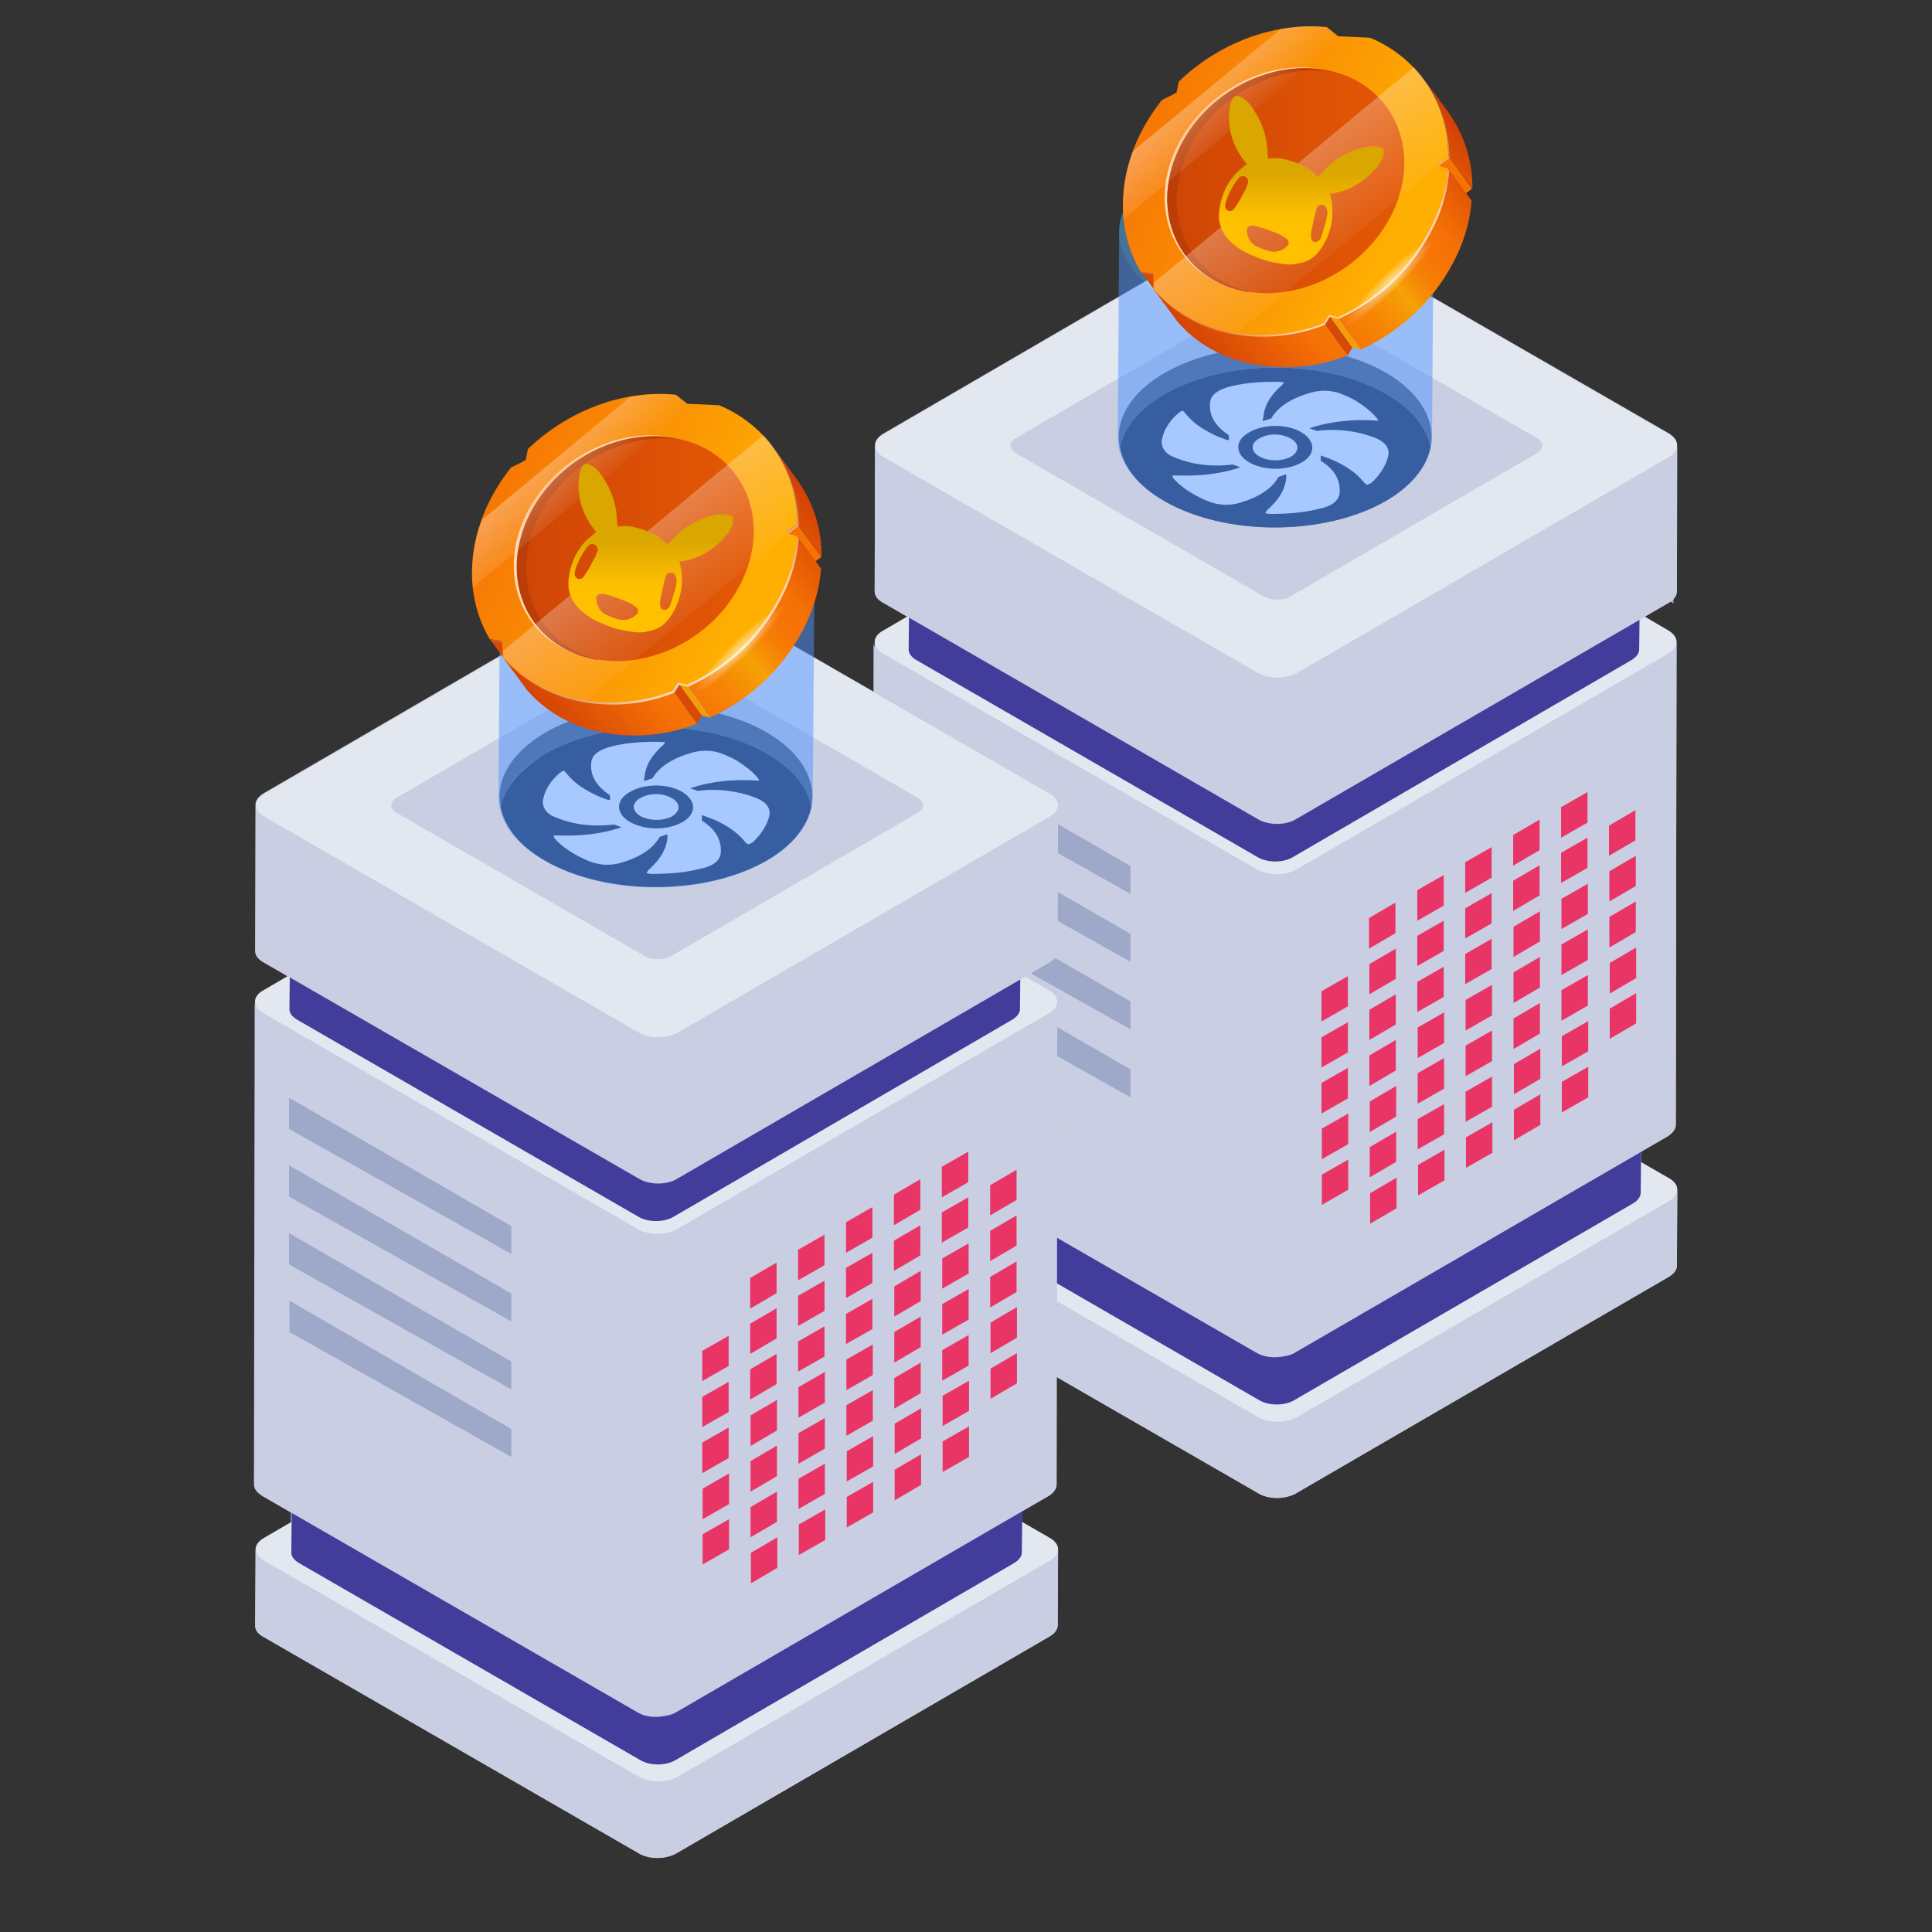<?xml version="1.0" encoding="utf-8"?>
<!-- Generator: Adobe Illustrator 25.2.1, SVG Export Plug-In . SVG Version: 6.00 Build 0)  -->
<svg version="1.1" id="Layer_1" xmlns="http://www.w3.org/2000/svg" xmlns:xlink="http://www.w3.org/1999/xlink" x="0px" y="0px"
	 viewBox="0 0 512 512" style="enable-background:new 0 0 512 512;" xml:space="preserve">
<rect x="0" y="0" width="512" height="512" fill="#333333" stroke="none"/>
<style type="text/css">
	.st0{fill:#9EA9C9;}
	.st1{fill:#C9CEE2;}
	.st2{fill:#E3E7F0;}
	.st3{fill:#423D9B;}
	.st4{fill:#E93565;}
	.st5{fill:#4C5C75;}
	.st6{fill:#1D2943;}
	.st7{fill:#FFFFFF;}
	.st8{opacity:0.5;}
	.st9{enable-background:new    ;}
	.st10{fill:#5094FF;}
	.st11{fill:#57B3FE;}
	.st12{fill:#D84905;}
	.st13{fill:url(#SVGID_1_);}
	.st14{fill:#F67205;}
	.st15{fill:url(#SVGID_2_);}
	.st16{fill:#F69D05;}
	.st17{fill:url(#SVGID_3_);}
	.st18{opacity:0.7;fill:url(#SVGID_4_);enable-background:new    ;}
	.st19{fill:url(#SVGID_5_);}
	.st20{opacity:0.7;fill:url(#SVGID_6_);enable-background:new    ;}
	.st21{fill:url(#SVGID_7_);}
	.st22{fill:#BA3E05;}
	.st23{opacity:0.5;fill:url(#SVGID_8_);enable-background:new    ;}
	.st24{opacity:0.4;fill:url(#SVGID_9_);enable-background:new    ;}
	.st25{opacity:0.4;fill:url(#SVGID_10_);enable-background:new    ;}
	.st26{clip-path:url(#SVGID_12_);}
	.st27{fill-rule:evenodd;clip-rule:evenodd;fill:url(#SVGID_13_);}
	.st28{fill:url(#SVGID_14_);}
	.st29{fill:url(#SVGID_15_);}
	.st30{fill:url(#SVGID_16_);}
	.st31{opacity:0.7;fill:url(#SVGID_17_);enable-background:new    ;}
	.st32{fill:url(#SVGID_18_);}
	.st33{opacity:0.7;fill:url(#SVGID_19_);enable-background:new    ;}
	.st34{fill:url(#SVGID_20_);}
	.st35{opacity:0.5;fill:url(#SVGID_21_);enable-background:new    ;}
	.st36{opacity:0.4;fill:url(#SVGID_22_);enable-background:new    ;}
	.st37{opacity:0.4;fill:url(#SVGID_23_);enable-background:new    ;}
	.st38{clip-path:url(#SVGID_25_);}
	.st39{fill-rule:evenodd;clip-rule:evenodd;fill:url(#SVGID_26_);}
</style>
<g>
	<g>
		<g>
			<g>
				<g>
					<g>
						<g>
							<g>
								<g>
									<path class="st0" d="M443.5,159.9l-21.1-11.8v-4.7l21.1,12.7V159.9z"/>
								</g>
							</g>
						</g>
					</g>
				</g>
			</g>
			<g>
				<g>
					<g>
						<g>
							<g>
								<g>
									<g>
										<g>
											<path class="st1" d="M444.5,315.3l-0.1,20.1c0,1.1-0.8,2.2-2.2,3l-98.5,57.2c-0.6,0.4-1.3,0.7-2.1,0.9
												c-2.7,0.9-6.1,0.6-8.4-0.9L234,338.4c-1.5-0.8-2.2-1.8-2.2-3l0.1-20.1c0-1.1,0.7-2.2,2.2-3l7.2-4.2v-2.6l-7.4-4.3
												c-1.5-0.9-2.2-1.9-2.2-3.1l0.1-127.5v-0.4c0,0.1,0,0.1,0,0.2c-0.1-1.1,0.5-2.3,2.1-3.2l6.5-3.8l-6.4-3.7
												c-1.5-0.8-2.2-1.9-2.2-3l0.1-38.7c0-1.1,0.7-2.2,2.2-3.1l98.5-57.3c2.8-1.6,7.6-1.6,10.4,0l99.2,57.2
												c1.5,0.9,2.2,2,2.2,3.1l-0.1,38.7c0,1.1-0.8,2.2-2.2,3l-6.4,3.7l6.3,3.7c1.5,0.9,2.3,2,2.3,3.1L444.1,298
												c0,1.1-0.7,2.2-2.2,3.1l-7,4v2.9l7.3,4.2C443.8,313.1,444.5,314.1,444.5,315.3z"/>
										</g>
									</g>
								</g>
							</g>
						</g>
					</g>
				</g>
				<g>
					<g>
						<g>
							<g>
								<g>
									<path class="st1" d="M444.5,315.3l-0.1,20.1c0,1.1-0.8,2.2-2.2,3l-98.5,57.2c-2.8,1.8-7.5,1.8-10.4,0L234,338.4
										c-1.5-0.8-2.2-1.8-2.2-3l0.1-20.1c0,1.1,0.8,2.2,2.2,3.1h208.1C443.8,317.5,444.5,316.4,444.5,315.3z"/>
								</g>
							</g>
						</g>
						<g>
							<g>
								<g>
									<path class="st2" d="M442.3,318.3l-98.5,57.2c-2.9,1.7-7.6,1.7-10.5,0l-99.2-57.2c-2.9-1.7-2.9-4.4,0-6l98.5-57.3
										c2.9-1.7,7.6-1.7,10.4,0l99.2,57.2C445.2,313.9,445.2,316.6,442.3,318.3z"/>
								</g>
							</g>
						</g>
						<g>
							<g>
								<g>
									<path class="st3" d="M435,297.8l-0.2,18.3c0,1-0.7,2-2,2.8L343.1,371c-2.6,1.6-6.9,1.6-9.5,0l-90.4-52.2
										c-1.3-0.8-2-1.7-2-2.8l0.2-18.3c0,1,0.7,2,2,2.8l90.3,52.2c2.7,1.5,6.9,1.5,9.6,0l89.7-52.2
										C434.4,299.7,435,298.8,435,297.8z"/>
								</g>
							</g>
						</g>
						<g>
							<g>
								<g>
									<g>
										<path class="st1" d="M444.3,170.2l-0.2,127.9c0,1.1-0.8,2.2-2.2,3.1l-98.6,57.2c-0.6,0.4-1.4,0.7-2.2,0.9
											c-0.6,0.1-1.2,0.2-1.8,0.3c-2.3,0.3-4.7-0.1-6.5-1.2l-99.2-57.2c-1.5-0.9-2.2-2-2.2-3.1l0.1-127.8c0,1.1,0.8,2.1,2.3,3
											l99.2,57.2c1.7,1,4.1,1.5,6.3,1.3v-0.1c1.5-0.1,3-0.5,4.1-1.2l98.6-57.2C443.5,172.4,444.2,171.3,444.3,170.2z"/>
									</g>
								</g>
							</g>
							<g>
								<g>
									<g>
										<path class="st2" d="M442.1,173.2l-98.5,57.2c-2.9,1.7-7.6,1.7-10.5,0L234,173.2c-2.9-1.7-2.9-4.4,0-6l98.5-57.3
											c2.9-1.7,7.6-1.7,10.4,0l99.2,57.2C445,168.8,445,171.5,442.1,173.2z"/>
									</g>
								</g>
							</g>
						</g>
						<g>
							<g>
								<g>
									<path class="st3" d="M434.6,153.8l-0.2,18.3c0,1-0.7,2-2,2.8l-89.7,52.2c-2.6,1.6-6.9,1.6-9.5,0l-90.4-52.2
										c-1.3-0.8-2-1.7-2-2.8l0.2-18.3c0,1,0.7,2,2,2.8l90.3,52.2c2.7,1.5,6.9,1.5,9.6,0l89.7-52.2
										C433.9,155.8,434.5,154.8,434.6,153.8z"/>
								</g>
							</g>
						</g>
						<g>
							<g>
								<g>
									<g>
										<path class="st1" d="M444.5,118.1l-0.1,38.7c0,1.1-0.8,2.2-2.2,3L343.6,217c-2.8,1.8-7.5,1.8-10.4,0L234,159.7
											c-1.5-0.8-2.2-1.9-2.2-3l0.1-38.7c0,1.1,0.8,2.1,2.2,3h208.1C443.8,120.2,444.5,119.2,444.5,118.1z"/>
									</g>
								</g>
							</g>
							<g>
								<g>
									<g>
										<path class="st2" d="M442.3,121.1l-98.5,57.2c-2.9,1.7-7.6,1.7-10.5,0l-99.2-57.2c-2.9-1.7-2.9-4.4,0-6l98.5-57.3
											c2.9-1.7,7.6-1.7,10.4,0l99.2,57.2C445.2,116.7,445.2,119.4,442.3,121.1z"/>
									</g>
								</g>
							</g>
						</g>
						<g>
							<g>
								<g>
									<path class="st0" d="M299.6,229.5v7.4l-58.9-33.1v-8.3L299.6,229.5z"/>
								</g>
							</g>
						</g>
						<g>
							<g>
								<g>
									<path class="st0" d="M299.6,247.5v7.4l-58.9-33.1v-8.3L299.6,247.5z"/>
								</g>
							</g>
						</g>
						<g>
							<g>
								<g>
									<path class="st0" d="M299.6,265.4v7.4l-58.9-33.1v-8.3L299.6,265.4z"/>
								</g>
							</g>
						</g>
						<g>
							<g>
								<g>
									<path class="st0" d="M299.6,283.4v7.4l-58.9-33.1v-8.3L299.6,283.4z"/>
								</g>
							</g>
						</g>
					</g>
				</g>
			</g>
		</g>
	</g>
	<g>
		<g>
			<g>
				<path class="st4" d="M369.8,239.2l0,8.1l-7,4.1l0-8.1L369.8,239.2z"/>
			</g>
		</g>
		<g>
			<g>
				<path class="st4" d="M382.6,231.9l0,8.1l-7,4l0-8.1L382.6,231.9z"/>
			</g>
		</g>
		<g>
			<g>
				<path class="st4" d="M395.3,224.5l0,8.1l-7,4l0-8.1L395.3,224.5z"/>
			</g>
		</g>
		<g>
			<g>
				<path class="st4" d="M408,217.2l0,8.1l-7,4.1l0-8.1L408,217.2z"/>
			</g>
		</g>
		<g>
			<g>
				<path class="st4" d="M420.7,209.9l0,8.1l-7,4l0-8.1L420.7,209.9z"/>
			</g>
		</g>
		<g>
			<g>
				<path class="st4" d="M357.2,258.7l0,8l-7,4l0-8L357.2,258.7z"/>
			</g>
		</g>
		<g>
			<g>
				<path class="st4" d="M369.9,251.4l0,8l-7,4.1l0-8L369.9,251.4z"/>
			</g>
		</g>
		<g>
			<g>
				<path class="st4" d="M382.6,244l0,8l-7,4l0-8L382.6,244z"/>
			</g>
		</g>
		<g>
			<g>
				<path class="st4" d="M395.3,236.7l0,8l-7,4l0-8L395.3,236.7z"/>
			</g>
		</g>
		<g>
			<g>
				<path class="st4" d="M408,229.3l0,8l-7,4.1l0-8L408,229.3z"/>
			</g>
		</g>
		<g>
			<g>
				<path class="st4" d="M420.7,222l0,8l-7,4l0-8L420.7,222z"/>
			</g>
		</g>
		<g>
			<g>
				<path class="st4" d="M433.4,214.7l0,8l-7,4.1l0-8L433.4,214.7z"/>
			</g>
		</g>
		<g>
			<g>
				<path class="st4" d="M357.2,270.9l0,8l-7,4l0-8L357.2,270.9z"/>
			</g>
		</g>
		<g>
			<g>
				<path class="st4" d="M369.9,263.5l0,8l-7,4.1l0-8L369.9,263.5z"/>
			</g>
		</g>
		<g>
			<g>
				<path class="st4" d="M382.6,256.2l0,8l-7,4l0-8L382.6,256.2z"/>
			</g>
		</g>
		<g>
			<g>
				<path class="st4" d="M395.3,248.8l0,8l-7,4l0-8L395.3,248.8z"/>
			</g>
		</g>
		<g>
			<g>
				<path class="st4" d="M408.1,241.5l0,8l-7,4.1l0-8L408.1,241.5z"/>
			</g>
		</g>
		<g>
			<g>
				<path class="st4" d="M420.8,234.2l0,8l-7,4l0-8L420.8,234.2z"/>
			</g>
		</g>
		<g>
			<g>
				<path class="st4" d="M433.5,226.8l0,8l-7,4.1l0-8L433.5,226.8z"/>
			</g>
		</g>
		<g>
			<g>
				<path class="st4" d="M357.2,283l0,8.1l-7,4l0-8.1L357.2,283z"/>
			</g>
		</g>
		<g>
			<g>
				<path class="st4" d="M369.9,275.6l0,8.1l-7,4.1l0-8.1L369.9,275.6z"/>
			</g>
		</g>
		<g>
			<g>
				<path class="st4" d="M382.7,268.3l0,8.1l-7,4l0-8.1L382.7,268.3z"/>
			</g>
		</g>
		<g>
			<g>
				<path class="st4" d="M395.4,261l0,8.1l-7,4l0-8.1L395.4,261z"/>
			</g>
		</g>
		<g>
			<g>
				<path class="st4" d="M408.1,253.6l0,8.1l-7,4.1l0-8.1L408.1,253.6z"/>
			</g>
		</g>
		<g>
			<g>
				<path class="st4" d="M420.8,246.3l0,8.1l-7,4l0-8.1L420.8,246.3z"/>
			</g>
		</g>
		<g>
			<g>
				<path class="st4" d="M433.5,238.9l0,8.1l-7,4.1l0-8.1L433.5,238.9z"/>
			</g>
		</g>
		<g>
			<g>
				<path class="st4" d="M357.3,295.1l0,8.1l-7,4l0-8.1L357.3,295.1z"/>
			</g>
		</g>
		<g>
			<g>
				<path class="st4" d="M370,287.8l0,8.1l-7,4.1l0-8.1L370,287.8z"/>
			</g>
		</g>
		<g>
			<g>
				<path class="st4" d="M382.7,280.4l0,8.1l-7,4l0-8.1L382.7,280.4z"/>
			</g>
		</g>
		<g>
			<g>
				<path class="st4" d="M395.4,273.1l0,8.1l-7,4l0-8.1L395.4,273.1z"/>
			</g>
		</g>
		<g>
			<g>
				<path class="st4" d="M408.1,265.8l0,8.1l-7,4.1l0-8.1L408.1,265.8z"/>
			</g>
		</g>
		<g>
			<g>
				<path class="st4" d="M420.8,258.4l0,8.1l-7,4l0-8.1L420.8,258.4z"/>
			</g>
		</g>
		<g>
			<g>
				<path class="st4" d="M433.6,251.1l0,8.1l-7,4.1l0-8.1L433.6,251.1z"/>
			</g>
		</g>
		<g>
			<g>
				<path class="st4" d="M357.3,307.3l0,8l-7,4l0-8L357.3,307.3z"/>
			</g>
		</g>
		<g>
			<g>
				<path class="st4" d="M370,299.9l0,8l-7,4.1l0-8L370,299.9z"/>
			</g>
		</g>
		<g>
			<g>
				<path class="st4" d="M382.7,292.6l0,8l-7,4l0-8L382.7,292.6z"/>
			</g>
		</g>
		<g>
			<g>
				<path class="st4" d="M395.4,285.3l0,8l-7,4l0-8L395.4,285.3z"/>
			</g>
		</g>
		<g>
			<g>
				<path class="st4" d="M408.2,277.9l0,8l-7,4.1l0-8L408.2,277.9z"/>
			</g>
		</g>
		<g>
			<g>
				<path class="st4" d="M420.9,270.6l0,8l-7,4l0-8L420.9,270.6z"/>
			</g>
		</g>
		<g>
			<g>
				<path class="st4" d="M433.6,263.2l0,8l-7,4.1l0-8L433.6,263.2z"/>
			</g>
		</g>
		<g>
			<g>
				<path class="st4" d="M370.1,312.1l0,8.1l-7,4.1l0-8.1L370.1,312.1z"/>
			</g>
		</g>
		<g>
			<g>
				<path class="st4" d="M382.8,304.7l0,8.1l-7,4l0-8.1L382.8,304.7z"/>
			</g>
		</g>
		<g>
			<g>
				<path class="st4" d="M395.5,297.4l0,8.1l-7,4l0-8.1L395.5,297.4z"/>
			</g>
		</g>
		<g>
			<g>
				<path class="st4" d="M408.2,290l0,8.1l-7,4.1l0-8.1L408.2,290z"/>
			</g>
		</g>
		<g>
			<g>
				<path class="st4" d="M420.9,282.7l0,8.1l-7,4l0-8.1L420.9,282.7z"/>
			</g>
		</g>
	</g>
</g>
<g>
	<g>
		<g>
			<path class="st1" d="M407.3,120.1l-65.4,38c-1.9,1.1-5,1.1-6.9,0l-65.8-38c-1.9-1.1-1.9-2.9,0-4l65.4-38c1.9-1.1,5-1.1,6.9,0
				l65.8,38C409.2,117.1,409.2,118.9,407.3,120.1z"/>
		</g>
	</g>
</g>
<g>
	<g>
		<g>
			<g>
				<g>
					<g>
						<g>
							<g>
								<path class="st5" d="M308.7,98.8c16.2-9.3,42.5-9.4,58.8,0.1c9.1,5.4,13,12.7,11.6,19.6c-0.9-5.1-4.9-10.1-11.6-14
									c-16.4-9.5-42.6-9.4-58.8-0.1c-6.9,4-10.9,9.1-11.9,14.3C295.3,111.6,299.3,104.2,308.7,98.8z"/>
							</g>
						</g>
					</g>
					<g>
						<g>
							<g>
								<path class="st6" d="M308.7,104.4c16.2-9.3,42.5-9.4,58.8,0.1c6.7,3.9,10.7,8.9,11.6,14c-1,5.2-5,10.3-11.9,14.3
									c-16.3,9.3-42.5,9.3-58.6,0c-6.9-3.9-10.8-9-11.8-14.2C297.8,113.5,301.8,108.4,308.7,104.4z"/>
							</g>
						</g>
					</g>
				</g>
				<g>
					<g>
						<g>
							<g>
								<g>
									<path class="st7" d="M342,116.2c-2.4-1.4-5.9-1.4-8.3,0c-2.4,1.3-2.2,3.4-0.1,4.7c2.4,1.4,6,1.4,8.4,0.2
										c2.4-1.4,2.4-3.5,0.2-4.8C342.2,116.3,342.1,116.2,342,116.2z"/>
								</g>
							</g>
						</g>
					</g>
					<g>
						<g>
							<g>
								<g>
									<path class="st7" d="M365.6,116.6c-0.4-0.2-0.9-0.5-1.5-0.7c-4.6-1.7-9.8-2.4-15.1-1.7l-2-0.7c5.7-1.9,11.7-2.5,18.3-2
										L365,111l-0.3-0.4c-1.4-1.6-3.3-3.1-5.4-4.4c-1-0.6-2.1-1.1-3.3-1.6c-2.5-1.1-5.4-1.4-8.4-0.6c-5.1,1.4-8.9,3.7-10.7,6.9
										l-2.3,0.7l0.2-1c0.2-3.1,2-6,5-8.6l0.5-0.7l-1.2-0.1c-4.5-0.1-9,0.2-13,1.2c-3.1,0.8-5.2,2.1-5.4,4.2
										c-0.4,3.2,1.1,6.2,4.9,8.7l0.1,1.3l-0.5,0l-0.6-0.2c-1.8-0.6-3.4-1.4-4.8-2.2c-2.4-1.3-4.3-2.9-5.7-4.7l-0.7-0.7l-0.9,0.5
										c-2.6,2.2-4.1,4.6-4.6,7.3c-0.2,1.5,0.4,3,2.2,4.1c0.3,0.1,0.6,0.3,0.9,0.4c4.7,2,9.9,2.7,15.7,2l2,0.7l-1.1,0.4
										c-4.9,1.5-10.1,2-15.7,1.8l-1.2,0l0.2,0.7c1.4,1.6,3.2,3,5.3,4.2c0.8,0.5,1.7,0.9,2.7,1.4c2.9,1.4,6.2,2,9.8,0.9
										c4.8-1.4,8.4-3.7,10.1-6.8l2-0.7l0.1,0.4c-0.1,3.3-1.9,6.3-5.1,9.1l-0.5,0.8l1.2,0.2c4.6,0,9-0.3,13.2-1.4
										c3.1-0.6,5-2,5.3-4c0.3-3.3-1.1-6.3-5-8.7v-1.4l1.1,0.4c1.8,0.6,3.5,1.4,4.9,2.2c2.3,1.3,4.2,2.9,5.6,4.7l0.7,0.5l1.1-0.5
										c2.4-2.2,3.9-4.7,4.5-7.2C368.3,119.2,367.5,117.7,365.6,116.6z M344.9,122.6c-4,2.2-9.9,2.2-13.9-0.1
										c-3.8-2.2-3.8-5.8,0-7.9c3.9-2.3,9.9-2.3,13.8-0.1C348.7,116.8,348.8,120.4,344.9,122.6z"/>
								</g>
							</g>
						</g>
					</g>
				</g>
			</g>
		</g>
	</g>
	<g class="st8">
		<g class="st9">
			<g>
				<g>
					<path class="st10" d="M379.9,61.7l-0.4,54c0,6.1-4.1,12.3-12.1,17c-16.2,9.4-42.6,9.5-59,0c-8.2-4.7-12.3-10.9-12.2-17.1
						l0.4-54c0,6.2,4.1,12.4,12.2,17.1c16.4,9.5,42.8,9.4,59,0C375.9,74,379.9,67.9,379.9,61.7z"/>
				</g>
			</g>
			<g>
				<g>
					<path class="st11" d="M367.6,44.6C384,54,384,69.3,367.8,78.7c-16.2,9.4-42.6,9.5-59,0c-16.3-9.4-16.3-24.7-0.1-34.1
						S351.3,35.1,367.6,44.6z"/>
				</g>
			</g>
		</g>
	</g>
</g>
<g>
	<g>
		<g>
			<g>
				<g>
					<g>
						<g>
							<g>
								<g>
									<path class="st0" d="M279.5,255.2l-21.1-11.8v-4.7l21.1,12.7V255.2z"/>
								</g>
							</g>
						</g>
					</g>
				</g>
			</g>
			<g>
				<g>
					<g>
						<g>
							<g>
								<g>
									<g>
										<g>
											<path class="st1" d="M280.4,410.6l-0.1,20.1c0,1.1-0.8,2.2-2.2,3L179.5,491c-0.6,0.4-1.3,0.7-2.1,0.9
												c-2.7,0.9-6.1,0.6-8.4-0.9l-99.2-57.2c-1.5-0.8-2.2-1.8-2.2-3l0.1-20.1c0-1.1,0.7-2.2,2.2-3.1l7.2-4.2v-2.6l-7.4-4.3
												c-1.5-0.9-2.2-1.9-2.2-3.1l0.1-127.5v-0.4c0,0.1,0,0.1,0,0.2c-0.1-1.1,0.5-2.3,2.1-3.2l6.5-3.8l-6.4-3.7
												c-1.5-0.8-2.2-1.9-2.2-3l0.1-38.7c0-1.1,0.7-2.2,2.2-3.1l98.5-57.3c2.8-1.6,7.6-1.6,10.4,0l99.2,57.2
												c1.5,0.9,2.2,2,2.2,3.1l-0.1,38.7c0,1.1-0.8,2.2-2.2,3l-6.4,3.7l6.3,3.7c1.5,0.9,2.3,2,2.3,3.1L280,393.4
												c0,1.1-0.7,2.2-2.2,3.1l-7,4v2.9l7.3,4.2C279.7,408.4,280.4,409.5,280.4,410.6z"/>
										</g>
									</g>
								</g>
							</g>
						</g>
					</g>
				</g>
				<g>
					<g>
						<g>
							<g>
								<g>
									<path class="st1" d="M280.4,410.6l-0.1,20.1c0,1.1-0.8,2.2-2.2,3L179.5,491c-2.8,1.8-7.5,1.8-10.4,0l-99.2-57.2
										c-1.5-0.8-2.2-1.8-2.2-3l0.1-20.1c0,1.1,0.8,2.2,2.2,3h208.1C279.7,412.8,280.4,411.7,280.4,410.6z"/>
								</g>
							</g>
						</g>
						<g>
							<g>
								<g>
									<path class="st2" d="M278.2,413.6l-98.5,57.2c-2.9,1.7-7.6,1.7-10.5,0l-99.2-57.2c-2.9-1.7-2.9-4.4,0-6l98.5-57.3
										c2.9-1.7,7.6-1.7,10.4,0l99.2,57.2C281.1,409.2,281.1,412,278.2,413.6z"/>
								</g>
							</g>
						</g>
						<g>
							<g>
								<g>
									<path class="st3" d="M271,393.1l-0.2,18.3c0,1-0.7,2-2,2.8l-89.7,52.2c-2.6,1.6-6.9,1.6-9.5,0l-90.4-52.2
										c-1.3-0.8-2-1.7-2-2.8l0.2-18.3c0,1,0.7,2,2,2.8l90.3,52.2c2.7,1.5,6.9,1.5,9.6,0l89.7-52.2
										C270.3,395.1,270.9,394.1,271,393.1z"/>
								</g>
							</g>
						</g>
						<g>
							<g>
								<g>
									<g>
										<path class="st1" d="M280.2,265.6L280,393.4c0,1.1-0.7,2.2-2.2,3.1l-98.5,57.2c-0.6,0.4-1.2,0.6-1.9,0.8
											c-0.7,0.2-1.5,0.3-2.2,0.4c-2.3,0.3-4.7-0.1-6.4-1.2l-99.2-57.2c-1.5-0.9-2.3-1.9-2.3-3.1l0.2-127.8c0,1.1,0.8,2.2,2.2,3
											l99.2,57.3c1.8,1,4.1,1.4,6.3,1.2v-0.1c1.6-0.1,3.1-0.4,4.2-1.1l98.5-57.3C279.5,267.7,280.2,266.6,280.2,265.6z"/>
									</g>
								</g>
							</g>
							<g>
								<g>
									<g>
										<path class="st2" d="M278,268.5l-98.5,57.2c-2.9,1.7-7.6,1.7-10.5,0l-99.2-57.2c-2.9-1.7-2.9-4.4,0-6l98.5-57.3
											c2.9-1.7,7.6-1.7,10.4,0l99.2,57.2C280.9,264.1,280.9,266.9,278,268.5z"/>
									</g>
								</g>
							</g>
						</g>
						<g>
							<g>
								<g>
									<path class="st3" d="M270.5,249.1l-0.2,18.3c0,1-0.7,2-2,2.8l-89.7,52.2c-2.6,1.6-6.9,1.6-9.5,0l-90.4-52.2
										c-1.3-0.8-2-1.7-2-2.8l0.2-18.3c0,1,0.7,2,2,2.8l90.3,52.2c2.7,1.5,6.9,1.5,9.6,0l89.7-52.2
										C269.8,251.1,270.4,250.1,270.5,249.1z"/>
								</g>
							</g>
						</g>
						<g>
							<g>
								<g>
									<g>
										<path class="st1" d="M280.4,213.4l-0.1,38.7c0,1.1-0.8,2.2-2.2,3l-98.5,57.2c-2.8,1.8-7.5,1.8-10.4,0l-99.2-57.2
											c-1.5-0.8-2.2-1.9-2.2-3l0.1-38.7c0,1.1,0.8,2.1,2.2,3h208.1C279.7,215.5,280.4,214.5,280.4,213.4z"/>
									</g>
								</g>
							</g>
							<g>
								<g>
									<g>
										<path class="st2" d="M278.2,216.4l-98.5,57.2c-2.9,1.7-7.6,1.7-10.5,0l-99.2-57.2c-2.9-1.7-2.9-4.4,0-6l98.5-57.3
											c2.9-1.7,7.6-1.7,10.4,0l99.2,57.2C281.1,212,281.1,214.7,278.2,216.4z"/>
									</g>
								</g>
							</g>
						</g>
						<g>
							<g>
								<g>
									<path class="st0" d="M135.5,324.9v7.4l-58.9-33.1v-8.3L135.5,324.9z"/>
								</g>
							</g>
						</g>
						<g>
							<g>
								<g>
									<path class="st0" d="M135.5,342.8v7.4l-58.9-33.1v-8.3L135.5,342.8z"/>
								</g>
							</g>
						</g>
						<g>
							<g>
								<g>
									<path class="st0" d="M135.5,360.8v7.4l-58.9-33.1v-8.3L135.5,360.8z"/>
								</g>
							</g>
						</g>
						<g>
							<g>
								<g>
									<path class="st0" d="M135.5,378.7v7.4L76.7,353v-8.3L135.5,378.7z"/>
								</g>
							</g>
						</g>
					</g>
				</g>
			</g>
		</g>
	</g>
	<g>
		<g>
			<g>
				<path class="st4" d="M205.8,334.6l0,8.1l-7,4.1l0-8.1L205.8,334.6z"/>
			</g>
		</g>
		<g>
			<g>
				<path class="st4" d="M218.5,327.2l0,8.1l-7,4l0-8.1L218.5,327.2z"/>
			</g>
		</g>
		<g>
			<g>
				<path class="st4" d="M231.2,319.9l0,8.1l-7,4l0-8.1L231.2,319.9z"/>
			</g>
		</g>
		<g>
			<g>
				<path class="st4" d="M243.9,312.5l0,8.1l-7,4.1l0-8.1L243.9,312.5z"/>
			</g>
		</g>
		<g>
			<g>
				<path class="st4" d="M256.6,305.2l0,8.1l-7,4l0-8.1L256.6,305.2z"/>
			</g>
		</g>
		<g>
			<g>
				<path class="st4" d="M193.1,354l0,8l-7,4l0-8L193.1,354z"/>
			</g>
		</g>
		<g>
			<g>
				<path class="st4" d="M205.8,346.7l0,8l-7,4.1l0-8L205.8,346.7z"/>
			</g>
		</g>
		<g>
			<g>
				<path class="st4" d="M218.5,339.4l0,8l-7,4l0-8L218.5,339.4z"/>
			</g>
		</g>
		<g>
			<g>
				<path class="st4" d="M231.2,332l0,8l-7,4l0-8L231.2,332z"/>
			</g>
		</g>
		<g>
			<g>
				<path class="st4" d="M243.9,324.7l0,8l-7,4.1l0-8L243.9,324.7z"/>
			</g>
		</g>
		<g>
			<g>
				<path class="st4" d="M256.6,317.3l0,8l-7,4l0-8L256.6,317.3z"/>
			</g>
		</g>
		<g>
			<g>
				<path class="st4" d="M269.4,310l0,8l-7,4.1l0-8L269.4,310z"/>
			</g>
		</g>
		<g>
			<g>
				<path class="st4" d="M193.1,366.2l0,8l-7,4l0-8L193.1,366.2z"/>
			</g>
		</g>
		<g>
			<g>
				<path class="st4" d="M205.8,358.8l0,8l-7,4.1l0-8L205.8,358.8z"/>
			</g>
		</g>
		<g>
			<g>
				<path class="st4" d="M218.5,351.5l0,8l-7,4l0-8L218.5,351.5z"/>
			</g>
		</g>
		<g>
			<g>
				<path class="st4" d="M231.2,344.2l0,8l-7,4l0-8L231.2,344.2z"/>
			</g>
		</g>
		<g>
			<g>
				<path class="st4" d="M244,336.8l0,8l-7,4.1l0-8L244,336.8z"/>
			</g>
		</g>
		<g>
			<g>
				<path class="st4" d="M256.7,329.5l0,8l-7,4l0-8L256.7,329.5z"/>
			</g>
		</g>
		<g>
			<g>
				<path class="st4" d="M269.4,322.1l0,8l-7,4.1l0-8L269.4,322.1z"/>
			</g>
		</g>
		<g>
			<g>
				<path class="st4" d="M193.1,378.3l0,8.1l-7,4l0-8.1L193.1,378.3z"/>
			</g>
		</g>
		<g>
			<g>
				<path class="st4" d="M205.9,371l0,8.1l-7,4.1l0-8.1L205.9,371z"/>
			</g>
		</g>
		<g>
			<g>
				<path class="st4" d="M218.6,363.6l0,8.1l-7,4l0-8.1L218.6,363.6z"/>
			</g>
		</g>
		<g>
			<g>
				<path class="st4" d="M231.3,356.3l0,8.1l-7,4l0-8.1L231.3,356.3z"/>
			</g>
		</g>
		<g>
			<g>
				<path class="st4" d="M244,348.9l0,8.1l-7,4.1l0-8.1L244,348.9z"/>
			</g>
		</g>
		<g>
			<g>
				<path class="st4" d="M256.7,341.6l0,8.1l-7,4l0-8.1L256.7,341.6z"/>
			</g>
		</g>
		<g>
			<g>
				<path class="st4" d="M269.4,334.3l0,8.1l-7,4.1l0-8.1L269.4,334.3z"/>
			</g>
		</g>
		<g>
			<g>
				<path class="st4" d="M193.2,390.5l0,8.1l-7,4l0-8.1L193.2,390.5z"/>
			</g>
		</g>
		<g>
			<g>
				<path class="st4" d="M205.9,383.1l0,8.1l-7,4.1l0-8.1L205.9,383.1z"/>
			</g>
		</g>
		<g>
			<g>
				<path class="st4" d="M218.6,375.8l0,8.1l-7,4l0-8.1L218.6,375.8z"/>
			</g>
		</g>
		<g>
			<g>
				<path class="st4" d="M231.3,368.4l0,8.1l-7,4l0-8.1L231.3,368.4z"/>
			</g>
		</g>
		<g>
			<g>
				<path class="st4" d="M244,361.1l0,8.1l-7,4.1l0-8.1L244,361.1z"/>
			</g>
		</g>
		<g>
			<g>
				<path class="st4" d="M256.7,353.8l0,8.1l-7,4l0-8.1L256.7,353.8z"/>
			</g>
		</g>
		<g>
			<g>
				<path class="st4" d="M269.5,346.4l0,8.1l-7,4.1l0-8.1L269.5,346.4z"/>
			</g>
		</g>
		<g>
			<g>
				<path class="st4" d="M193.2,402.6l0,8l-7,4l0-8L193.2,402.6z"/>
			</g>
		</g>
		<g>
			<g>
				<path class="st4" d="M205.9,395.3l0,8l-7,4.1l0-8L205.9,395.3z"/>
			</g>
		</g>
		<g>
			<g>
				<path class="st4" d="M218.6,387.9l0,8l-7,4l0-8L218.6,387.9z"/>
			</g>
		</g>
		<g>
			<g>
				<path class="st4" d="M231.4,380.6l0,8l-7,4l0-8L231.4,380.6z"/>
			</g>
		</g>
		<g>
			<g>
				<path class="st4" d="M244.1,373.2l0,8l-7,4.1l0-8L244.1,373.2z"/>
			</g>
		</g>
		<g>
			<g>
				<path class="st4" d="M256.8,365.9l0,8l-7,4l0-8L256.8,365.9z"/>
			</g>
		</g>
		<g>
			<g>
				<path class="st4" d="M269.5,358.6l0,8l-7,4.1l0-8L269.5,358.6z"/>
			</g>
		</g>
		<g>
			<g>
				<path class="st4" d="M206,407.4l0,8.1l-7,4.1l0-8.1L206,407.4z"/>
			</g>
		</g>
		<g>
			<g>
				<path class="st4" d="M218.7,400l0,8.1l-7,4l0-8.1L218.7,400z"/>
			</g>
		</g>
		<g>
			<g>
				<path class="st4" d="M231.4,392.7l0,8.1l-7,4l0-8.1L231.4,392.7z"/>
			</g>
		</g>
		<g>
			<g>
				<path class="st4" d="M244.1,385.4l0,8.1l-7,4.1l0-8.1L244.1,385.4z"/>
			</g>
		</g>
		<g>
			<g>
				<path class="st4" d="M256.8,378l0,8.1l-7,4l0-8.1L256.8,378z"/>
			</g>
		</g>
	</g>
</g>
<g>
	<g>
		<g>
			<path class="st1" d="M243.2,215.4l-65.4,38c-1.9,1.1-5,1.1-6.9,0l-65.8-38c-1.9-1.1-1.9-2.9,0-4l65.4-38c1.9-1.1,5-1.1,6.9,0
				l65.8,38C245.1,212.5,245.1,214.3,243.2,215.4z"/>
		</g>
	</g>
</g>
<g>
	<g>
		<g>
			<g>
				<g>
					<g>
						<g>
							<g>
								<path class="st5" d="M144.6,194.1c16.2-9.3,42.5-9.4,58.8,0.1c9.1,5.4,13,12.7,11.6,19.6c-0.9-5.1-4.9-10.1-11.6-14
									c-16.4-9.5-42.6-9.4-58.8-0.1c-6.9,4-10.9,9.1-11.9,14.3C131.2,206.9,135.2,199.6,144.6,194.1z"/>
							</g>
						</g>
					</g>
					<g>
						<g>
							<g>
								<path class="st6" d="M144.6,199.7c16.2-9.3,42.5-9.4,58.8,0.1c6.7,3.9,10.7,8.9,11.6,14c-1,5.2-5,10.3-11.9,14.3
									c-16.3,9.3-42.5,9.3-58.6,0c-6.9-3.9-10.8-9-11.8-14.2C133.7,208.8,137.8,203.8,144.6,199.7z"/>
							</g>
						</g>
					</g>
				</g>
				<g>
					<g>
						<g>
							<g>
								<g>
									<path class="st7" d="M178,211.5c-2.4-1.4-5.9-1.4-8.3,0c-2.4,1.3-2.2,3.4-0.1,4.7c2.4,1.4,6,1.4,8.4,0.2
										c2.4-1.4,2.4-3.5,0.2-4.8C178.1,211.6,178,211.6,178,211.5z"/>
								</g>
							</g>
						</g>
					</g>
					<g>
						<g>
							<g>
								<g>
									<path class="st7" d="M201.5,212c-0.4-0.2-0.9-0.5-1.5-0.7c-4.6-1.7-9.8-2.4-15.1-1.7l-2-0.7c5.7-1.9,11.7-2.5,18.3-2
										l-0.2-0.5l-0.3-0.4c-1.4-1.6-3.3-3.1-5.4-4.4c-1-0.6-2.1-1.1-3.3-1.6c-2.5-1.1-5.4-1.4-8.4-0.6c-5.1,1.4-8.9,3.7-10.7,6.9
										l-2.3,0.7l0.2-1c0.2-3.1,2-6,5-8.6l0.5-0.7l-1.2-0.1c-4.5-0.1-9,0.2-13,1.2c-3.1,0.8-5.2,2.1-5.4,4.2
										c-0.4,3.2,1.1,6.2,4.9,8.7l0.1,1.3l-0.5,0l-0.6-0.2c-1.8-0.6-3.4-1.4-4.8-2.2c-2.4-1.3-4.3-2.9-5.7-4.7l-0.7-0.7l-0.9,0.5
										c-2.6,2.2-4.1,4.6-4.6,7.3c-0.2,1.5,0.4,3,2.2,4.1c0.3,0.1,0.6,0.3,0.9,0.4c4.7,2,9.9,2.7,15.7,2l2,0.7l-1.1,0.4
										c-4.9,1.5-10.1,2-15.7,1.8l-1.2,0l0.2,0.7c1.4,1.6,3.2,3,5.3,4.2c0.8,0.5,1.7,0.9,2.7,1.4c2.9,1.4,6.2,2,9.8,0.9
										c4.8-1.4,8.4-3.7,10.1-6.8l2-0.7l0.1,0.4c-0.1,3.3-1.9,6.3-5.1,9.1l-0.5,0.8l1.2,0.2c4.6,0,9-0.3,13.2-1.4
										c3.1-0.6,5-2,5.3-4c0.3-3.3-1.1-6.3-5-8.7V216l1.1,0.4c1.8,0.6,3.5,1.4,4.9,2.2c2.3,1.3,4.2,2.9,5.6,4.7l0.7,0.5l1.1-0.5
										c2.4-2.2,3.9-4.7,4.5-7.2C204.2,214.5,203.4,213,201.5,212z M180.8,217.9c-4,2.2-9.9,2.2-13.9-0.1c-3.8-2.2-3.8-5.8,0-7.9
										c3.9-2.3,9.9-2.3,13.8-0.1C184.6,212.1,184.7,215.7,180.8,217.9z"/>
								</g>
							</g>
						</g>
					</g>
				</g>
			</g>
		</g>
	</g>
	<g class="st8">
		<g class="st9">
			<g>
				<g>
					<path class="st10" d="M215.8,157.1l-0.4,54c0,6.1-4.1,12.3-12.1,17c-16.2,9.4-42.6,9.5-59,0c-8.2-4.7-12.3-10.9-12.2-17.1
						l0.4-54c0,6.2,4.1,12.4,12.2,17.1c16.4,9.5,42.8,9.4,59,0C211.8,169.4,215.8,163.2,215.8,157.1z"/>
				</g>
			</g>
			<g>
				<g>
					<path class="st11" d="M203.5,139.9c16.4,9.5,16.4,24.7,0.2,34.2s-42.6,9.5-59,0c-16.3-9.4-16.3-24.7-0.1-34.1
						S187.2,130.5,203.5,139.9z"/>
				</g>
			</g>
		</g>
	</g>
</g>
<g>
	<g id="OBJECTS">
		<g>
			<polygon class="st12" points="305.7,72.4 312,81 308.6,80.6 302.4,72 			"/>
			
				<linearGradient id="SVGID_1_" gradientUnits="userSpaceOnUse" x1="520.225" y1="360.925" x2="590.645" y2="422.028" gradientTransform="matrix(1 0 0 -1 -203.755 454.927)">
				<stop  offset="0" style="stop-color:#D13F05"/>
				<stop  offset="0.292" style="stop-color:#F67205"/>
				<stop  offset="0.367" style="stop-color:#F67705"/>
				<stop  offset="0.453" style="stop-color:#F68505"/>
				<stop  offset="0.544" style="stop-color:#F69C05"/>
				<stop  offset="0.564" style="stop-color:#F6A205"/>
				<stop  offset="0.598" style="stop-color:#F69005"/>
				<stop  offset="0.643" style="stop-color:#F67F05"/>
				<stop  offset="0.693" style="stop-color:#F67505"/>
				<stop  offset="0.755" style="stop-color:#F67205"/>
				<stop  offset="1" style="stop-color:#D13F05"/>
			</linearGradient>
			<path class="st13" d="M377.5,21.1c2.1,2.9,4.2,5.7,6.3,8.6c4.2,5.9,6.5,13,6.4,20.3l-6.3-8.6C383.9,34.2,381.7,27,377.5,21.1z"/>
			<polygon class="st14" points="383.9,41.4 390.1,50 387,52.4 380.7,43.8 			"/>
			<polygon class="st12" points="352.2,83.5 358.4,92.1 357.1,94.3 350.8,85.6 			"/>
			
				<linearGradient id="SVGID_2_" gradientUnits="userSpaceOnUse" x1="522.438" y1="358.38" x2="592.855" y2="419.48" gradientTransform="matrix(1 0 0 -1 -203.755 454.927)">
				<stop  offset="0" style="stop-color:#D13F05"/>
				<stop  offset="0.292" style="stop-color:#F67205"/>
				<stop  offset="0.367" style="stop-color:#F67705"/>
				<stop  offset="0.453" style="stop-color:#F68505"/>
				<stop  offset="0.544" style="stop-color:#F69C05"/>
				<stop  offset="0.564" style="stop-color:#F6A205"/>
				<stop  offset="0.598" style="stop-color:#F69005"/>
				<stop  offset="0.643" style="stop-color:#F67F05"/>
				<stop  offset="0.693" style="stop-color:#F67505"/>
				<stop  offset="0.755" style="stop-color:#F67205"/>
				<stop  offset="1" style="stop-color:#D13F05"/>
			</linearGradient>
			<path class="st15" d="M350.8,85.6l6.3,8.6c-8.9,3.5-18.8,4.1-28.1,1.6c-6.6-1.8-12.5-5.4-17-10.6l-6.3-8.6
				c4.5,5.1,10.4,8.8,17,10.6C332,89.7,341.9,89.2,350.8,85.6z"/>
			<polygon class="st16" points="354.5,84.1 360.7,92.7 358.4,92.1 352.2,83.5 			"/>
			
				<linearGradient id="SVGID_3_" gradientUnits="userSpaceOnUse" x1="532.327" y1="346.982" x2="602.745" y2="408.083" gradientTransform="matrix(1 0 0 -1 -203.755 454.927)">
				<stop  offset="0" style="stop-color:#D13F05"/>
				<stop  offset="0.292" style="stop-color:#F67205"/>
				<stop  offset="0.367" style="stop-color:#F67705"/>
				<stop  offset="0.453" style="stop-color:#F68505"/>
				<stop  offset="0.544" style="stop-color:#F69C05"/>
				<stop  offset="0.564" style="stop-color:#F6A205"/>
				<stop  offset="0.598" style="stop-color:#F69005"/>
				<stop  offset="0.643" style="stop-color:#F67F05"/>
				<stop  offset="0.693" style="stop-color:#F67505"/>
				<stop  offset="0.755" style="stop-color:#F67205"/>
				<stop  offset="1" style="stop-color:#D13F05"/>
			</linearGradient>
			<path class="st17" d="M383.7,44.6l6.3,8.6c-0.4,4.9-1.7,9.8-3.8,14.2c-5.2,11.2-14.3,20.1-25.5,25.2l-6.3-8.6
				c11.2-5.1,20.2-14.1,25.5-25.2C382,54.4,383.3,49.6,383.7,44.6z"/>
			
				<linearGradient id="SVGID_4_" gradientUnits="userSpaceOnUse" x1="506.273" y1="375.163" x2="584.058" y2="438.431" gradientTransform="matrix(1 0 0 -1 -203.755 454.927)">
				<stop  offset="0" style="stop-color:#FFFFFF;stop-opacity:0"/>
				<stop  offset="0.261" style="stop-color:#FFFFFF"/>
				<stop  offset="0.755" style="stop-color:#FFFFFF"/>
				<stop  offset="1" style="stop-color:#FFFFFF;stop-opacity:0"/>
			</linearGradient>
			<path class="st18" d="M384.1,45.1c-0.4,4.9-1.7,9.8-3.8,14.2c-5.2,11.2-14.3,20.1-25.5,25.2l-2.3-0.6l-1.4,2.2
				c-8.9,3.5-18.8,4.1-28.1,1.6c-6.6-1.8-12.5-5.4-17-10.6l-0.1-4.3l-3.3-0.4c-5.8-9.8-6.5-22.6-0.8-35.1c1.7-3.7,3.9-7.2,6.4-10.4
				c1.3-0.6,2.7-1.3,3.9-2l0.6-2.9c10.6-10.2,25.3-15.8,39.2-14.4l3,2.4l8.5,0.4c13.1,5.5,20.7,17.7,20.7,31.5l-3.2,2.3L384.1,45.1z
				"/>
			
				<linearGradient id="SVGID_5_" gradientUnits="userSpaceOnUse" x1="574.599" y1="394.354" x2="495.707" y2="427.679" gradientTransform="matrix(1 0 0 -1 -203.755 454.927)">
				<stop  offset="0" style="stop-color:#FFAF02"/>
				<stop  offset="1" style="stop-color:#F56D05"/>
			</linearGradient>
			<path class="st19" d="M383.7,44.6c-0.4,4.9-1.7,9.8-3.8,14.2C374.7,70,365.7,79,354.5,84.1l-2.3-0.6l-1.4,2.2
				c-8.9,3.5-18.8,4.1-28.1,1.6c-6.6-1.8-12.5-5.4-17-10.6l-0.1-4.3l-3.3-0.4c-5.8-9.8-6.5-22.6-0.8-35.1c1.7-3.7,3.9-7.2,6.4-10.4
				c1.3-0.6,2.7-1.3,3.9-2l0.6-2.9c10.6-10.2,25.3-15.8,39.2-14.4l3,2.4l8.5,0.4c13.1,5.5,20.7,17.7,20.7,31.5l-3.2,2.3L383.7,44.6z
				"/>
			
				<linearGradient id="SVGID_6_" gradientUnits="userSpaceOnUse" x1="515.628" y1="434.085" x2="561.417" y2="390.318" gradientTransform="matrix(1 0 0 -1 -203.755 454.927)">
				<stop  offset="0" style="stop-color:#FFFFFF;stop-opacity:0"/>
				<stop  offset="0.261" style="stop-color:#FFFFFF"/>
				<stop  offset="0.755" style="stop-color:#FFFFFF"/>
				<stop  offset="1" style="stop-color:#FFFFFF;stop-opacity:0"/>
			</linearGradient>
			<path class="st20" d="M353.1,19c15.7,4.4,22.6,20.9,15.4,36.7c-7.2,15.9-25.9,25.1-41.6,20.7c-15.7-4.4-22.6-20.9-15.4-36.7
				C318.7,23.8,337.3,14.5,353.1,19z"/>
			
				<linearGradient id="SVGID_7_" gradientUnits="userSpaceOnUse" x1="513.121" y1="407.076" x2="575.908" y2="407.076" gradientTransform="matrix(1 0 0 -1 -203.755 454.927)">
				<stop  offset="0" style="stop-color:#CF4505"/>
				<stop  offset="1" style="stop-color:#E45905"/>
			</linearGradient>
			<path class="st21" d="M353.9,19.1c15.7,4.4,22.6,20.9,15.4,36.7C362,71.7,343.4,81,327.6,76.6c-15.7-4.4-22.6-20.9-15.4-36.7
				C319.5,24,338.1,14.7,353.9,19.1z"/>
			<path class="st22" d="M330.1,77.1c-15.7-4.4-22.6-20.9-15.4-36.7c6.7-14.7,23.2-23.7,38.1-21.4c-15.5-3.8-33.5,5.4-40.6,21
				c-7.2,15.9-0.4,32.3,15.4,36.7c1.2,0.3,2.3,0.6,3.5,0.8C330.8,77.2,330.5,77.2,330.1,77.1z"/>
			
				<radialGradient id="SVGID_8_" cx="-1135.629" cy="-42.497" r="23.476" gradientTransform="matrix(7.290000e-02 7.410000e-02 0.492 -0.484 472.064 138.271)" gradientUnits="userSpaceOnUse">
				<stop  offset="0" style="stop-color:#FFFFFF"/>
				<stop  offset="8.578000e-02" style="stop-color:#FFFFFF;stop-opacity:0.958"/>
				<stop  offset="0.235" style="stop-color:#FFFFFF;stop-opacity:0.846"/>
				<stop  offset="0.43" style="stop-color:#FFFFFF;stop-opacity:0.664"/>
				<stop  offset="0.663" style="stop-color:#FFFFFF;stop-opacity:0.412"/>
				<stop  offset="0.926" style="stop-color:#FFFFFF;stop-opacity:9.449000e-02"/>
				<stop  offset="1" style="stop-color:#FFFFFF;stop-opacity:0"/>
			</radialGradient>
			<path class="st23" d="M370.1,76.5c-6.4,6.3-12.3,10.6-13.3,9.6c-0.9-1,3.5-6.8,9.8-13.1c6.4-6.3,12.3-10.6,13.3-9.6
				C380.9,64.3,376.5,70.2,370.1,76.5z"/>
			
				<linearGradient id="SVGID_9_" gradientUnits="userSpaceOnUse" x1="534.188" y1="419.176" x2="562.495" y2="385.965" gradientTransform="matrix(1 0 0 -1 -203.755 454.927)">
				<stop  offset="0" style="stop-color:#FFFFFF"/>
				<stop  offset="1" style="stop-color:#FFFFFF;stop-opacity:0"/>
			</linearGradient>
			<path class="st24" d="M374.7,17.8l-68.9,57.1l0,1.8c4.5,5.1,10.4,8.8,17,10.6c1.6,0.4,3.2,0.8,4.8,1l53.6-44.4l-0.5-0.1l3.2-2.3
				C384,32.7,380.7,24.2,374.7,17.8z"/>
			
				<linearGradient id="SVGID_10_" gradientUnits="userSpaceOnUse" x1="517.687" y1="434.451" x2="532.827" y2="419.092" gradientTransform="matrix(1 0 0 -1 -203.755 454.927)">
				<stop  offset="0" style="stop-color:#FFFFFF"/>
				<stop  offset="1" style="stop-color:#FFFFFF;stop-opacity:0"/>
			</linearGradient>
			<path class="st25" d="M354.8,9.5l-3-2.4c-4.1-0.4-8.3-0.2-12.4,0.6L300.3,40c-2.2,5.7-3,11.9-2.5,18l58.5-48.4L354.8,9.5z"/>
			<g>
				<defs>
					<rect id="SVGID_11_" x="323" y="25.4" width="43.7" height="45"/>
				</defs>
				<clipPath id="SVGID_12_">
					<use xlink:href="#SVGID_11_"  style="overflow:visible;"/>
				</clipPath>
				<g class="st26">
					
						<linearGradient id="SVGID_13_" gradientUnits="userSpaceOnUse" x1="2493.562" y1="1560.56" x2="2493.562" y2="1515.549" gradientTransform="matrix(1 0 0 1 -2148.755 -1490.207)">
						<stop  offset="0" style="stop-color:#FFC000"/>
						<stop  offset="0.28" style="stop-color:#FFC000"/>
						<stop  offset="0.55" style="stop-color:#DAA600"/>
						<stop  offset="1" style="stop-color:#DAA600"/>
					</linearGradient>
					<path class="st27" d="M330.6,43.7c-0.2-0.2-0.4-0.4-0.5-0.6c-1.9-2.3-3.2-4.9-3.9-7.7c-0.5-2-0.6-4.1-0.4-6.2
						c0.1-1.1,0.4-2.2,0.9-3.1c0.3-0.6,1-0.9,1.6-0.6c0,0,0,0,0,0c1.4,0.5,2.5,1.5,3.3,2.7c2,2.7,3.4,5.8,4,9.1
						c0.2,1,0.2,2.1,0.3,3.1c0,0.4,0.1,0.8,0.1,1.2c0,0.3,0.2,0.5,0.6,0.4c1.4-0.2,2.9-0.1,4.3,0.3c1.2,0.3,2.4,0.7,3.6,1.2
						c1.7,0.7,3.2,1.7,4.4,3c0.1,0.2,0.4,0.2,0.6,0.1c0,0,0,0,0,0c0,0,0.1-0.1,0.1-0.1c0.3-0.3,0.6-0.6,0.9-0.9
						c2.7-3.1,6.3-5.3,10.3-6.4c1.3-0.4,2.6-0.5,3.9-0.4c0.6,0.1,1.2,0.3,1.7,0.5c0.2,0.2,0.4,0.4,0.4,0.7c0,0.4,0,0.8-0.1,1.1
						c-0.5,1.5-1.4,2.9-2.6,4.1c-2.8,3.1-6.6,5.3-10.7,6c-0.3,0.1-0.6,0.1-1,0.1c0.1,0.3,0.1,0.5,0.2,0.7c0.4,1.4,0.6,2.9,0.5,4.4
						c0,1.8-0.3,3.5-0.9,5.2c-0.6,1.9-1.6,3.7-2.9,5.3c-1.2,1.5-2.9,2.5-4.8,2.8c-1.3,0.4-2.7,0.5-4.1,0.3c-1.3-0.2-2.7-0.4-4-0.7
						c-1.4-0.4-2.7-0.8-4-1.4c-2.2-0.8-4.2-2-5.9-3.5c-1.8-1.5-3-3.6-3.4-5.9c-0.1-1.1-0.1-2.2,0.1-3.3c0.2-1.4,0.6-2.8,1.1-4.1
						c0.8-2.1,2.1-4,3.7-5.6c0.7-0.7,1.6-1.3,2.4-2L330.6,43.7z M332,59.7l0,0.1c-1.5-0.1-1.8,0.9-1.5,2c0,0.2,0.1,0.3,0.1,0.5
						c0.3,1.2,1.1,2.3,2.2,2.9c1.1,0.5,2.2,1,3.4,1.3c1.6,0.5,3.4,0.1,4.7-1.1c0.6-0.4,0.8-1.1,0.4-1.7c-0.1-0.1-0.2-0.3-0.3-0.4
						c-0.7-0.5-1.4-1-2.2-1.3c-1.3-0.6-2.6-1-3.9-1.5C333.9,60.2,333,60,332,59.7L332,59.7z M330.8,48.4c0-1-0.4-1.5-1.1-1.7
						c-0.6-0.1-1.2,0.1-1.6,0.7c-1.5,1.9-2.6,4-3.3,6.3c-0.1,0.4-0.1,0.8-0.1,1.1c0.1,0.7,0.7,1.2,1.4,1.1c0.3,0,0.7-0.2,0.9-0.5
						c0.5-0.7,1.1-1.5,1.5-2.3c0.6-1,1.1-2.1,1.7-3.1C330.4,49.4,330.6,48.9,330.8,48.4L330.8,48.4z M351.8,56.6
						c0-0.4-0.1-0.8-0.2-1.3c-0.2-0.7-1-1.2-1.7-1c0,0,0,0,0,0c0,0-0.1,0-0.1,0c-0.5,0.2-0.9,0.7-1,1.3c-0.5,1.9-0.9,3.8-1.3,5.8
						c-0.1,0.6-0.1,1.2,0,1.8c0.1,0.7,0.8,1.1,1.4,0.9c0.2,0,0.3-0.1,0.4-0.2c0.5-0.3,0.8-0.7,0.9-1.3c0.4-1.1,0.7-2.2,1-3.3
						C351.5,58.5,351.6,57.5,351.8,56.6L351.8,56.6z"/>
				</g>
			</g>
		</g>
	</g>
</g>
<g>
	<g id="OBJECTS_1_">
		<g>
			<polygon class="st12" points="133.3,169.9 139.5,178.5 136.2,178.1 129.9,169.5 			"/>
			
				<linearGradient id="SVGID_14_" gradientUnits="userSpaceOnUse" x1="347.797" y1="263.406" x2="418.218" y2="324.509" gradientTransform="matrix(1 0 0 -1 -203.755 454.927)">
				<stop  offset="0" style="stop-color:#D13F05"/>
				<stop  offset="0.292" style="stop-color:#F67205"/>
				<stop  offset="0.367" style="stop-color:#F67705"/>
				<stop  offset="0.453" style="stop-color:#F68505"/>
				<stop  offset="0.544" style="stop-color:#F69C05"/>
				<stop  offset="0.564" style="stop-color:#F6A205"/>
				<stop  offset="0.598" style="stop-color:#F69005"/>
				<stop  offset="0.643" style="stop-color:#F67F05"/>
				<stop  offset="0.693" style="stop-color:#F67505"/>
				<stop  offset="0.755" style="stop-color:#F67205"/>
				<stop  offset="1" style="stop-color:#D13F05"/>
			</linearGradient>
			<path class="st28" d="M205,118.6c2.1,2.9,4.2,5.7,6.3,8.6c4.2,5.9,6.5,13,6.4,20.3l-6.3-8.6C211.5,131.7,209.3,124.6,205,118.6z"
				/>
			<polygon class="st14" points="211.4,139 217.7,147.6 214.5,149.9 208.3,141.3 			"/>
			<polygon class="st12" points="179.8,181 186,189.6 184.7,191.8 178.4,183.2 			"/>
			
				<linearGradient id="SVGID_15_" gradientUnits="userSpaceOnUse" x1="350.011" y1="260.861" x2="420.428" y2="321.961" gradientTransform="matrix(1 0 0 -1 -203.755 454.927)">
				<stop  offset="0" style="stop-color:#D13F05"/>
				<stop  offset="0.292" style="stop-color:#F67205"/>
				<stop  offset="0.367" style="stop-color:#F67705"/>
				<stop  offset="0.453" style="stop-color:#F68505"/>
				<stop  offset="0.544" style="stop-color:#F69C05"/>
				<stop  offset="0.564" style="stop-color:#F6A205"/>
				<stop  offset="0.598" style="stop-color:#F69005"/>
				<stop  offset="0.643" style="stop-color:#F67F05"/>
				<stop  offset="0.693" style="stop-color:#F67505"/>
				<stop  offset="0.755" style="stop-color:#F67205"/>
				<stop  offset="1" style="stop-color:#D13F05"/>
			</linearGradient>
			<path class="st29" d="M178.4,183.2l6.3,8.6c-8.9,3.5-18.8,4.1-28.1,1.6c-6.6-1.8-12.5-5.4-17-10.6l-6.3-8.6
				c4.5,5.1,10.4,8.8,17,10.6C159.6,187.3,169.4,186.7,178.4,183.2z"/>
			<polygon class="st16" points="182,181.6 188.3,190.2 186,189.6 179.8,181 			"/>
			
				<linearGradient id="SVGID_16_" gradientUnits="userSpaceOnUse" x1="359.9" y1="249.464" x2="430.318" y2="310.565" gradientTransform="matrix(1 0 0 -1 -203.755 454.927)">
				<stop  offset="0" style="stop-color:#D13F05"/>
				<stop  offset="0.292" style="stop-color:#F67205"/>
				<stop  offset="0.367" style="stop-color:#F67705"/>
				<stop  offset="0.453" style="stop-color:#F68505"/>
				<stop  offset="0.544" style="stop-color:#F69C05"/>
				<stop  offset="0.564" style="stop-color:#F6A205"/>
				<stop  offset="0.598" style="stop-color:#F69005"/>
				<stop  offset="0.643" style="stop-color:#F67F05"/>
				<stop  offset="0.693" style="stop-color:#F67505"/>
				<stop  offset="0.755" style="stop-color:#F67205"/>
				<stop  offset="1" style="stop-color:#D13F05"/>
			</linearGradient>
			<path class="st30" d="M211.3,142.1l6.3,8.6c-0.4,4.9-1.7,9.8-3.8,14.2c-5.2,11.2-14.3,20.1-25.5,25.2l-6.3-8.6
				c11.2-5.1,20.2-14.1,25.5-25.2C209.6,151.9,210.9,147.1,211.3,142.1z"/>
			
				<linearGradient id="SVGID_17_" gradientUnits="userSpaceOnUse" x1="333.846" y1="277.645" x2="411.631" y2="340.913" gradientTransform="matrix(1 0 0 -1 -203.755 454.927)">
				<stop  offset="0" style="stop-color:#FFFFFF;stop-opacity:0"/>
				<stop  offset="0.261" style="stop-color:#FFFFFF"/>
				<stop  offset="0.755" style="stop-color:#FFFFFF"/>
				<stop  offset="1" style="stop-color:#FFFFFF;stop-opacity:0"/>
			</linearGradient>
			<path class="st31" d="M211.7,142.6c-0.4,4.9-1.7,9.8-3.8,14.2c-5.2,11.2-14.3,20.1-25.5,25.2l-2.3-0.6l-1.4,2.2
				c-8.9,3.5-18.8,4.1-28.1,1.6c-6.6-1.8-12.5-5.4-17-10.6l-0.1-4.3l-3.3-0.4c-5.8-9.8-6.5-22.6-0.8-35.1c1.7-3.7,3.9-7.2,6.4-10.4
				c1.3-0.6,2.7-1.3,3.9-2l0.6-2.9c10.6-10.2,25.3-15.8,39.2-14.4l3,2.4l8.5,0.4c13.1,5.5,20.7,17.7,20.7,31.5l-3.2,2.3L211.7,142.6
				z"/>
			
				<linearGradient id="SVGID_18_" gradientUnits="userSpaceOnUse" x1="402.172" y1="296.835" x2="323.279" y2="330.161" gradientTransform="matrix(1 0 0 -1 -203.755 454.927)">
				<stop  offset="0" style="stop-color:#FFAF02"/>
				<stop  offset="1" style="stop-color:#F56D05"/>
			</linearGradient>
			<path class="st32" d="M211.3,142.1c-0.4,4.9-1.7,9.8-3.8,14.2c-5.2,11.2-14.3,20.1-25.5,25.2l-2.3-0.6l-1.4,2.2
				c-8.9,3.5-18.8,4.1-28.1,1.6c-6.6-1.8-12.5-5.4-17-10.6l-0.1-4.3l-3.3-0.4c-5.8-9.8-6.5-22.6-0.8-35.1c1.7-3.7,3.9-7.2,6.4-10.4
				c1.3-0.6,2.7-1.3,3.9-2l0.6-2.9c10.6-10.2,25.3-15.8,39.2-14.4l3,2.4l8.5,0.4c13.1,5.5,20.7,17.7,20.7,31.5l-3.2,2.3L211.3,142.1
				z"/>
			
				<linearGradient id="SVGID_19_" gradientUnits="userSpaceOnUse" x1="343.2" y1="336.566" x2="388.989" y2="292.799" gradientTransform="matrix(1 0 0 -1 -203.755 454.927)">
				<stop  offset="0" style="stop-color:#FFFFFF;stop-opacity:0"/>
				<stop  offset="0.261" style="stop-color:#FFFFFF"/>
				<stop  offset="0.755" style="stop-color:#FFFFFF"/>
				<stop  offset="1" style="stop-color:#FFFFFF;stop-opacity:0"/>
			</linearGradient>
			<path class="st33" d="M180.6,116.5c15.7,4.4,22.6,20.9,15.4,36.7c-7.2,15.9-25.9,25.1-41.6,20.7c-15.7-4.4-22.6-20.9-15.4-36.7
				S164.9,112,180.6,116.5z"/>
			
				<linearGradient id="SVGID_20_" gradientUnits="userSpaceOnUse" x1="340.694" y1="309.558" x2="403.481" y2="309.558" gradientTransform="matrix(1 0 0 -1 -203.755 454.927)">
				<stop  offset="0" style="stop-color:#CF4505"/>
				<stop  offset="1" style="stop-color:#E45905"/>
			</linearGradient>
			<path class="st34" d="M181.5,116.7c15.7,4.4,22.6,20.9,15.4,36.7c-7.2,15.9-25.9,25.1-41.6,20.7c-15.7-4.4-22.6-20.9-15.4-36.7
				C147.1,121.5,165.7,112.2,181.5,116.7z"/>
			<path class="st22" d="M157.7,174.6c-15.7-4.4-22.6-20.9-15.4-36.7c6.7-14.7,23.2-23.7,38.1-21.4c-15.5-3.8-33.5,5.4-40.6,21
				c-7.2,15.9-0.4,32.3,15.4,36.7c1.2,0.3,2.3,0.6,3.5,0.8C158.4,174.8,158.1,174.7,157.7,174.6z"/>
			
				<radialGradient id="SVGID_21_" cx="-1630.89" cy="-319.519" r="23.476" gradientTransform="matrix(7.290000e-02 7.410000e-02 0.492 -0.484 472.064 138.271)" gradientUnits="userSpaceOnUse">
				<stop  offset="0" style="stop-color:#FFFFFF"/>
				<stop  offset="8.578000e-02" style="stop-color:#FFFFFF;stop-opacity:0.958"/>
				<stop  offset="0.235" style="stop-color:#FFFFFF;stop-opacity:0.846"/>
				<stop  offset="0.43" style="stop-color:#FFFFFF;stop-opacity:0.664"/>
				<stop  offset="0.663" style="stop-color:#FFFFFF;stop-opacity:0.412"/>
				<stop  offset="0.926" style="stop-color:#FFFFFF;stop-opacity:9.449000e-02"/>
				<stop  offset="1" style="stop-color:#FFFFFF;stop-opacity:0"/>
			</radialGradient>
			<path class="st35" d="M197.6,174c-6.4,6.3-12.3,10.6-13.3,9.6c-0.9-1,3.5-6.8,9.8-13.1c6.4-6.3,12.3-10.6,13.3-9.6
				C208.4,161.8,204,167.7,197.6,174z"/>
			
				<linearGradient id="SVGID_22_" gradientUnits="userSpaceOnUse" x1="361.761" y1="321.657" x2="390.068" y2="288.447" gradientTransform="matrix(1 0 0 -1 -203.755 454.927)">
				<stop  offset="0" style="stop-color:#FFFFFF"/>
				<stop  offset="1" style="stop-color:#FFFFFF;stop-opacity:0"/>
			</linearGradient>
			<path class="st36" d="M202.3,115.3l-68.9,57.1l0,1.8c4.5,5.1,10.4,8.8,17,10.6c1.6,0.4,3.2,0.8,4.8,1l53.6-44.4l-0.5-0.1l3.2-2.3
				C211.6,130.2,208.3,121.7,202.3,115.3z"/>
			
				<linearGradient id="SVGID_23_" gradientUnits="userSpaceOnUse" x1="345.259" y1="336.932" x2="360.4" y2="321.574" gradientTransform="matrix(1 0 0 -1 -203.755 454.927)">
				<stop  offset="0" style="stop-color:#FFFFFF"/>
				<stop  offset="1" style="stop-color:#FFFFFF;stop-opacity:0"/>
			</linearGradient>
			<path class="st37" d="M182.3,107.1l-3-2.4c-4.1-0.4-8.3-0.2-12.4,0.6l-39.1,32.4c-2.2,5.7-3,11.9-2.5,18l58.5-48.4L182.3,107.1z"
				/>
			<g>
				<defs>
					<rect id="SVGID_24_" x="150.5" y="122.9" width="43.7" height="45"/>
				</defs>
				<clipPath id="SVGID_25_">
					<use xlink:href="#SVGID_24_"  style="overflow:visible;"/>
				</clipPath>
				<g class="st38">
					
						<linearGradient id="SVGID_26_" gradientUnits="userSpaceOnUse" x1="2321.135" y1="1658.079" x2="2321.135" y2="1613.068" gradientTransform="matrix(1 0 0 1 -2148.755 -1490.207)">
						<stop  offset="0" style="stop-color:#FFC000"/>
						<stop  offset="0.28" style="stop-color:#FFC000"/>
						<stop  offset="0.55" style="stop-color:#DAA600"/>
						<stop  offset="1" style="stop-color:#DAA600"/>
					</linearGradient>
					<path class="st39" d="M158.2,141.2c-0.2-0.2-0.4-0.4-0.5-0.6c-1.9-2.3-3.2-4.9-3.9-7.7c-0.5-2-0.6-4.1-0.4-6.2
						c0.1-1.1,0.4-2.2,0.9-3.1c0.3-0.6,1-0.9,1.6-0.6c0,0,0,0,0,0c1.4,0.5,2.5,1.5,3.3,2.7c2,2.7,3.4,5.8,4,9.1
						c0.2,1,0.2,2.1,0.3,3.1c0,0.4,0.1,0.8,0.1,1.2c0,0.3,0.2,0.5,0.6,0.4c1.4-0.2,2.9-0.1,4.3,0.3c1.2,0.3,2.4,0.7,3.6,1.2
						c1.7,0.7,3.2,1.7,4.4,3c0.1,0.2,0.4,0.2,0.6,0.1c0,0,0,0,0,0c0,0,0.1-0.1,0.1-0.1c0.3-0.3,0.6-0.6,0.9-0.9
						c2.7-3.1,6.3-5.3,10.3-6.4c1.3-0.4,2.6-0.5,3.9-0.4c0.6,0.1,1.2,0.3,1.7,0.5c0.2,0.2,0.4,0.4,0.4,0.7c0,0.4,0,0.8-0.1,1.1
						c-0.5,1.5-1.4,2.9-2.6,4.1c-2.8,3.1-6.6,5.3-10.7,6c-0.3,0.1-0.6,0.1-1,0.1c0.1,0.3,0.1,0.5,0.2,0.7c0.4,1.4,0.6,2.9,0.5,4.4
						c0,1.8-0.3,3.5-0.9,5.2c-0.6,1.9-1.6,3.7-2.9,5.3c-1.2,1.5-2.9,2.5-4.8,2.8c-1.3,0.4-2.7,0.5-4.1,0.3c-1.3-0.2-2.7-0.4-4-0.7
						c-1.4-0.4-2.7-0.8-4-1.4c-2.2-0.8-4.2-2-5.9-3.5c-1.8-1.5-3-3.6-3.4-5.9c-0.1-1.1-0.1-2.2,0.1-3.3c0.2-1.4,0.6-2.8,1.1-4.1
						c0.8-2.1,2.1-4,3.7-5.6c0.7-0.7,1.6-1.3,2.4-2L158.2,141.2z M159.6,157.3l0,0.1c-1.5-0.1-1.8,0.9-1.5,2c0,0.2,0.1,0.3,0.1,0.5
						c0.3,1.2,1.1,2.3,2.2,2.9c1.1,0.5,2.2,1,3.4,1.3c1.6,0.5,3.4,0.1,4.7-1.1c0.6-0.4,0.8-1.1,0.4-1.7c-0.1-0.1-0.2-0.3-0.3-0.4
						c-0.7-0.5-1.4-1-2.2-1.3c-1.3-0.6-2.6-1-3.9-1.5C161.5,157.7,160.5,157.5,159.6,157.3L159.6,157.3z M158.4,145.9
						c0-1-0.4-1.5-1.1-1.7c-0.6-0.1-1.2,0.1-1.6,0.7c-1.5,1.9-2.6,4-3.3,6.3c-0.1,0.4-0.1,0.8-0.1,1.1c0.1,0.7,0.7,1.2,1.4,1.1
						c0.3,0,0.7-0.2,0.9-0.5c0.5-0.7,1.1-1.5,1.5-2.3c0.6-1,1.1-2.1,1.7-3.1C158,147,158.2,146.4,158.4,145.9L158.4,145.9z
						 M179.3,154.1c0-0.4-0.1-0.8-0.2-1.3c-0.2-0.7-1-1.2-1.7-1c0,0,0,0,0,0c0,0-0.1,0-0.1,0c-0.5,0.2-0.9,0.7-1,1.3
						c-0.5,1.9-0.9,3.8-1.3,5.8c-0.1,0.6-0.1,1.2,0,1.8c0.1,0.7,0.8,1.1,1.4,0.9c0.2,0,0.3-0.1,0.4-0.2c0.5-0.3,0.8-0.7,0.9-1.3
						c0.4-1.1,0.7-2.2,1-3.3C179.1,156,179.2,155,179.3,154.1L179.3,154.1z"/>
				</g>
			</g>
		</g>
	</g>
</g>
</svg>
